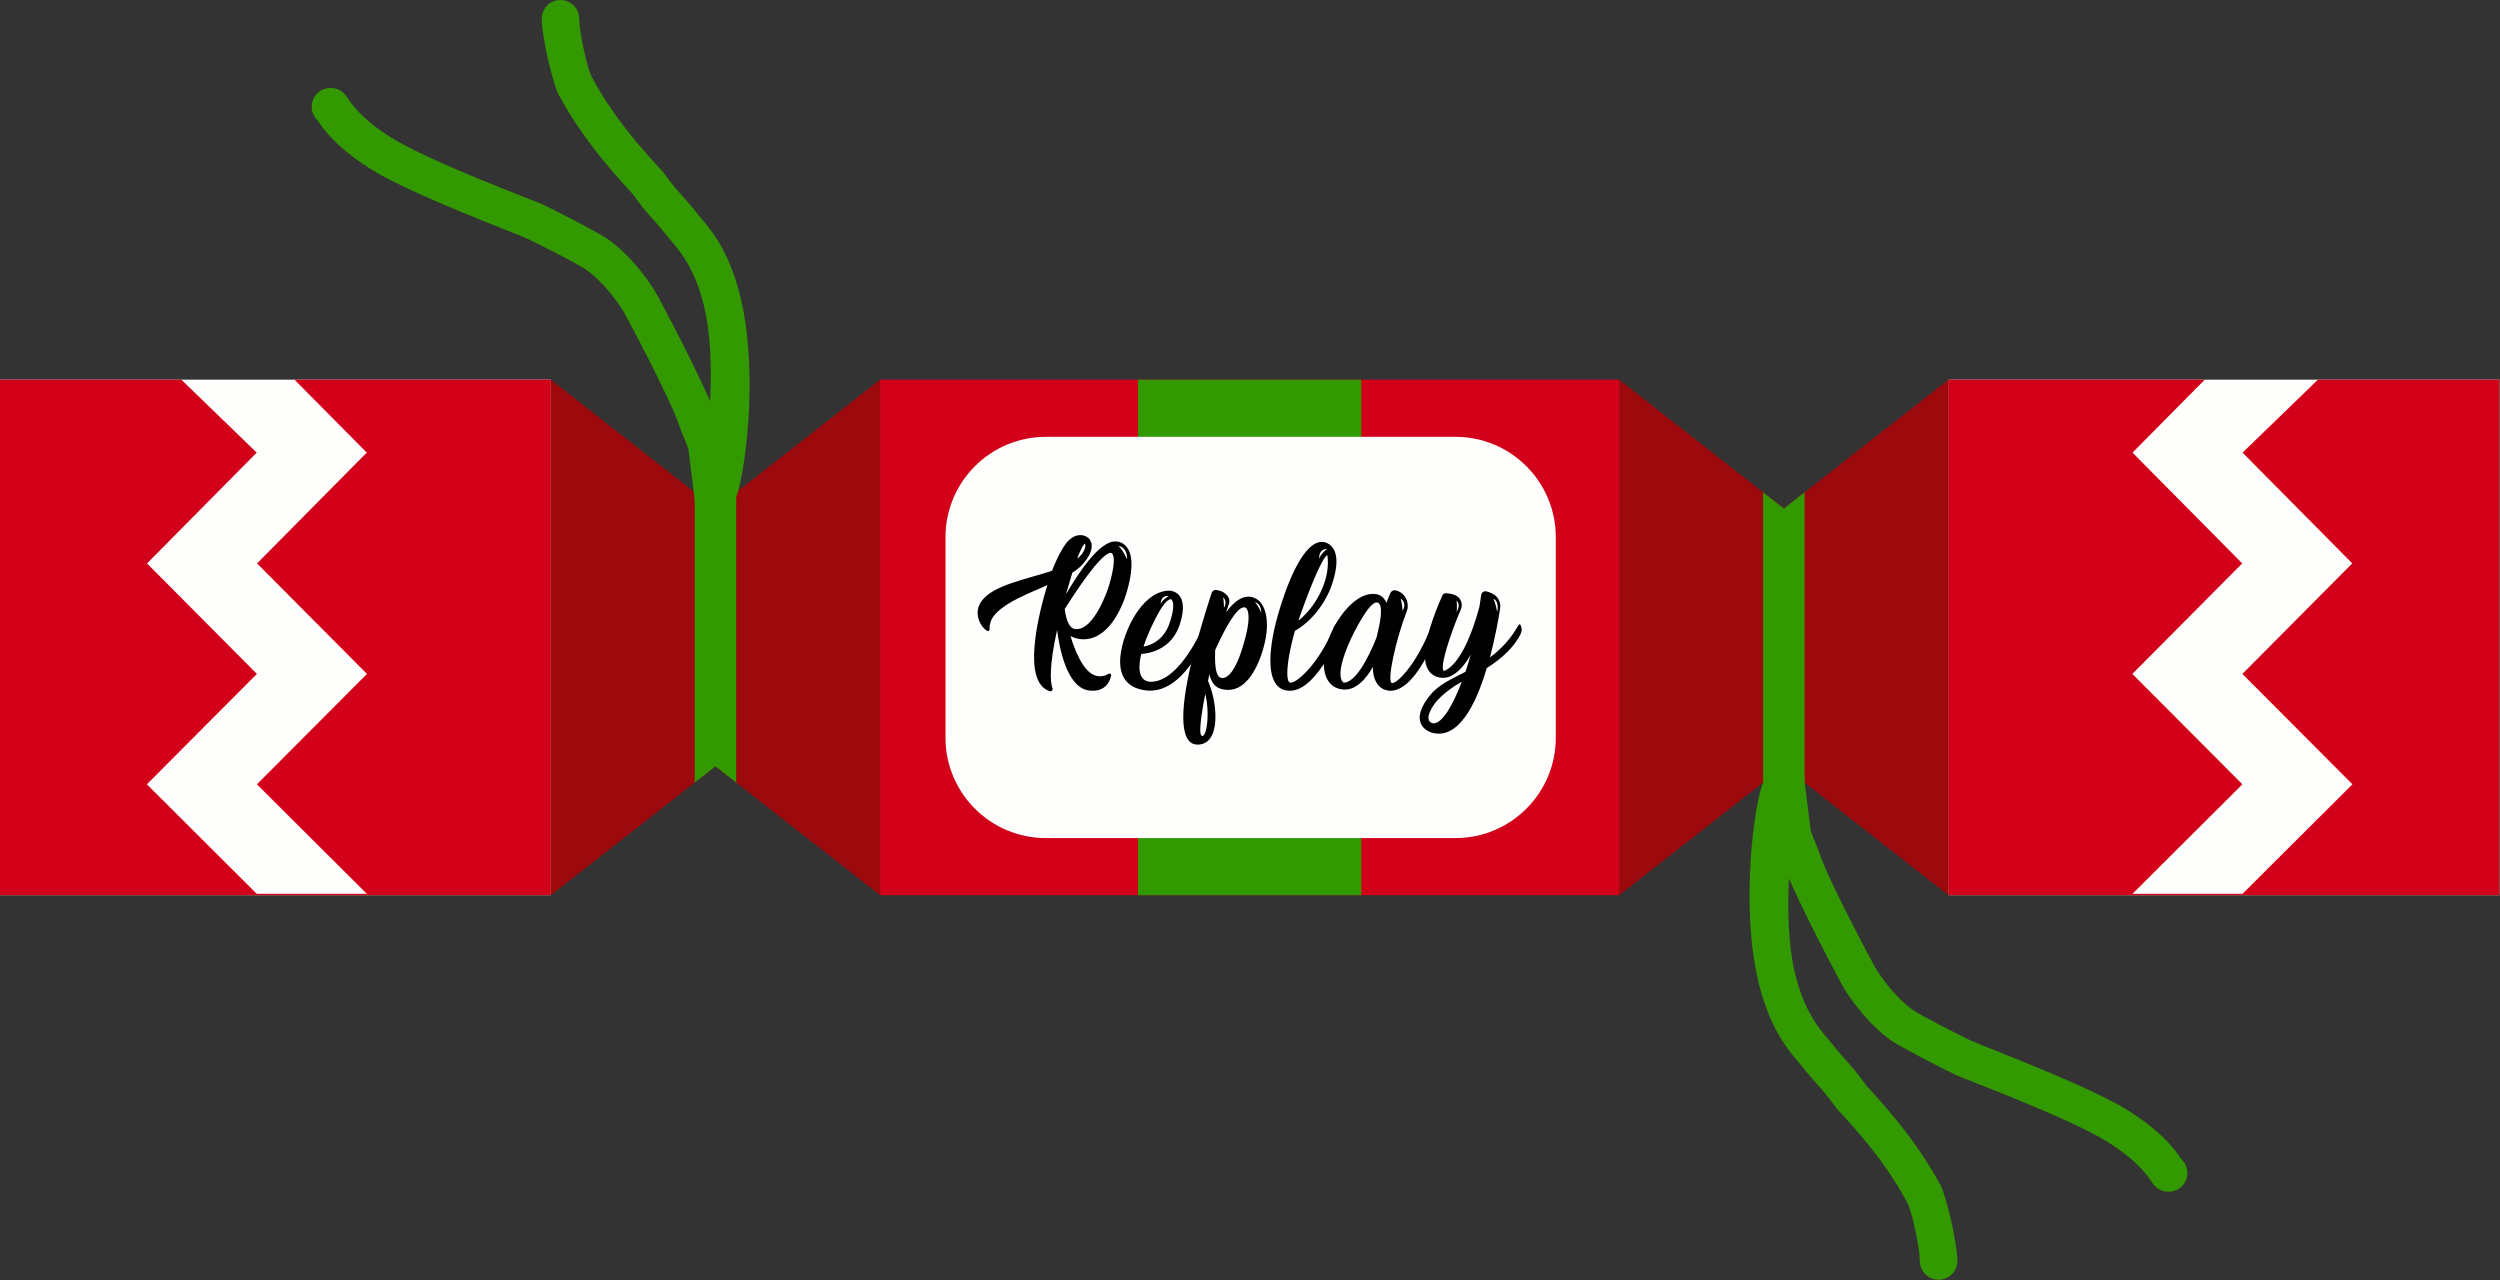 <svg xmlns="http://www.w3.org/2000/svg" viewBox="0 0 3332 1706" xml:space="preserve" style="fill-rule:evenodd;clip-rule:evenodd;stroke-linejoin:round;stroke-miterlimit:2"><rect x="0" y="0" width="3332" height="1706" fill="#333333" stroke="none"/><path style="fill:#fefffd" d="M0 506.06h734.124v687.059H0z"/><clipPath id="a"><path d="M0 506.06h734.124v687.059H0z"/></clipPath><g clip-path="url(#a)"><path d="m392.572 506.06 96.227 97.198-146.183 147.658 146.437 147.297-146.657 147.124 146.419 145.883H342.158l-146.419-145.883 146.657-147.124-146.437-147.297 146.183-147.658-100.394-97.198H0v687.058h734.124V506.06H392.572Z" style="fill:#d20018"/></g><path style="fill:#fefffd" d="M2596.91 506.06h734.124v687.059H2596.91z"/><path d="m2938.47 506.06-96.227 97.198 146.183 147.658-146.438 147.297 146.657 147.124-146.418 145.883h146.657l146.418-145.883-146.657-147.124 146.438-147.297L2988.9 603.258l100.393-97.198h241.748v687.058h-734.123V506.06h341.552Z" style="fill:#d20018"/><path d="m953.563 677.824 219.439-171.764v687.058l-219.439-171.764-219.439 171.764V506.06l219.439 171.764Z" style="fill:#9d0a0e"/><clipPath id="b"><path d="m953.563 677.824 219.439-171.764v687.058l-219.439-171.764-219.439 171.764V506.06l219.439 171.764Z"/></clipPath><g clip-path="url(#b)"><path style="fill:#390" d="M925.93 655.785h55.265v387.607H925.93z"/></g><path d="m2377.47 677.824 219.44-171.764v687.058l-219.44-171.764-219.439 171.764V506.06l219.439 171.764Z" style="fill:#9d0a0e"/><clipPath id="c"><path d="m2377.47 677.824 219.44-171.764v687.058l-219.44-171.764-219.439 171.764V506.06l219.439 171.764Z"/></clipPath><g clip-path="url(#c)"><path style="fill:#390" d="M2349.84 655.785h55.265v387.607h-55.265z"/></g><path style="fill:#d20018" d="M1173 506.06h985.033v687.059H1173z"/><path style="fill:#390" d="M1516.72 506.06h297.592v687.059H1516.72z"/><path d="M2073.55 715.899c0-73.786-59.905-133.691-133.691-133.691H1393.86c-73.786 0-133.691 59.905-133.691 133.691v267.38c0 73.786 59.905 133.691 133.691 133.691h545.999c73.786 0 133.691-59.905 133.691-133.691v-267.38Z" style="fill:#fefffd"/><path d="M423.434 160.54c6.575 9.777 22.631 34.55 70.931 64.927 53.117 33.408 195.202 86.456 208.218 92.553 14.432 6.76 68.724 34.18 79.493 42.023 19.219 13.997 35.972 34.721 48.446 54.402 3.454 5.45 62.873 116.964 74.578 152.077 3.807 11.419 8.868 21.202 12.426 32.304l.094.624c2.145 15.066 9.855 80.56 9.855 80.56 1.614 13.703 14.05 23.518 27.753 21.903 13.703-1.614 23.518-14.049 21.903-27.753 0 0-10.474-85.706-11.35-88.567-3.699-12.086-9.145-22.579-13.247-34.883-12.543-37.627-76.079-157.191-79.78-163.031-15.677-24.735-37.089-50.462-61.242-68.053-11.912-8.676-71.755-39.407-87.72-46.885-12.665-5.932-151.122-57.091-202.807-89.598-46.748-29.402-56.9-52.497-60.723-56.774-7.166-8.018-14.676-9.122-19.803-9.122-13.798 0-25 11.202-25 25 0 7.221 3.069 13.732 7.975 18.293Zm15.62 6.669.09.003-.797-.061.707.058Zm-1.432-.118.22.018-.832-.105.612.087Zm-1.458-.209.328.047-.712-.127.384.08Zm-1.483-.31.25.053-.362-.084.112.031Z" style="fill:#390"/><path d="M936.948 630.243c-7.277 5.155-11.556 14.049-10.374 23.51 2.317 18.549 12.549 25.105 16.86 27.089 7.918 3.643 26.791 6.282 36.975-16.511 11.662-26.099 31.662-164.115 6.585-267.87-16.318-67.512-43.508-94.38-56.806-110.812-27.657-34.174-22.6-23.999-46.817-56.742-4.754-6.428-58.748-58.804-94.956-126.821-5.293-9.942-16.203-57.522-16.411-77.349C771.859 10.94 760.54-.144 746.743.001c-13.797.145-24.881 11.464-24.736 25.262.27 25.766 15.394 87.397 22.272 100.319 37.889 71.173 93.918 126.331 98.892 133.057 24.934 33.712 19.675 23.279 48.15 58.465 10.951 13.531 33.634 35.507 47.072 91.104 17.964 74.326 4.267 183.887-1.445 222.035ZM2907.35 1545.05c-6.575-9.777-22.631-34.549-70.931-64.927-53.117-33.408-195.201-86.456-208.218-92.553-14.432-6.76-68.724-34.179-79.493-42.022-19.218-13.997-35.972-34.722-48.446-54.403-3.454-5.45-62.873-116.964-74.578-152.076-3.807-11.419-8.868-21.202-12.426-32.305l-.094-.624c-2.144-15.065-9.855-80.559-9.855-80.559-1.614-13.703-14.05-23.518-27.753-21.904-13.703 1.614-23.517 14.05-21.903 27.753 0 0 10.474 85.707 11.35 88.568 3.699 12.085 9.145 22.578 13.247 34.883 12.543 37.626 76.079 157.191 79.78 163.031 15.677 24.734 37.089 50.461 61.242 68.052 11.912 8.676 71.756 39.407 87.72 46.885 12.666 5.933 151.122 57.092 202.808 89.599 46.747 29.401 56.9 52.496 60.722 56.774 7.166 8.017 14.676 9.122 19.803 9.122 13.798 0 25-11.202 25-25 0-7.222-3.068-13.733-7.975-18.294Zm-11.497-6.084.362.084-.112-.032-.25-.052Zm-1.561-.305.713.127-.385-.08-.328-.047Zm-1.35-.18.832.106-.612-.088-.22-.018Zm-1.302-.102.797.06-.707-.058-.09-.002Z" style="fill:#390"/><path d="M2393.84 1075.35c7.277-5.155 11.556-14.049 10.374-23.51-2.317-18.549-12.549-25.105-16.86-27.088-7.918-3.643-26.791-6.282-36.975 16.51-11.662 26.099-31.662 164.116-6.584 267.87 16.317 67.513 43.507 94.38 56.805 110.812 27.657 34.175 22.6 23.999 46.817 56.743 4.754 6.427 58.748 58.803 94.956 126.82 5.293 9.943 16.203 57.523 16.411 77.349.145 13.797 11.464 24.881 25.261 24.736 13.797-.145 24.881-11.464 24.736-25.261-.27-25.767-15.393-87.398-22.272-100.319-37.889-71.174-93.918-126.332-98.892-133.057-24.934-33.713-19.675-23.279-48.15-58.465-10.951-13.532-33.634-35.507-47.072-91.105-17.964-74.325-4.267-183.886 1.445-222.035Z" style="fill:#390"/><g><path d="M1466.2 845.151c23.411-14.786 34.5-52.674 34.5-52.674 22.486-73.004-13.862-70.848-13.862-70.848-21.562-.924-50.517 43.433-65.919 70.232.308-.924.308-1.54.616-2.464 3.081-10.165 5.545-18.79 7.701-26.183 6.777-4.005 12.938-9.241 18.79-17.558 14.478-20.022 2.156-28.955 2.156-28.955-4.62-4.005-19.406-8.625-32.035 11.397 0 0-8.009 11.705-16.018 32.652-35.116 11.705-79.473 19.098-94.566 41.276-10.473 15.402-.924 33.268 8.009 38.812 1.54.925 3.388-.308 3.388-2.156-.308-3.696.616-8.625 2.156-12.013 9.549-22.487 61.299-40.044 73.312-46.205.616-.308.924-.616 1.54-.924-11.705 38.504-34.807 129.374 3.081 141.695 2.464.616 4.62-1.54 3.696-3.696-2.772-8.009-4.928-28.031 6.161-77.933 3.08 24.643 12.937 75.161 40.968 80.397 0 0 25.875 6.161 31.112-20.022.308-1.54-1.54-2.772-3.081-2.156-4.004 2.464-10.781 5.236-19.098 2.156-16.325-6.161-27.415-36.656-32.035-52.366 1.54.924 2.464 1.232 2.464 1.232 13.554 6.161 27.415 2.773 36.964-3.696Zm36.04-99.495s-4.928-11.705-11.397-17.866c0 0 11.397.308 11.397 17.866Zm-56.37-20.946c1.848 1.232 0 10.165-6.161 16.325-1.232 1.233-2.464 2.465-4.004 3.389 7.393-19.406 10.165-19.714 10.165-19.714Zm-26.799 86.865c15.094-23.718 47.129-72.696 60.991-74.852 0 0 11.397-.924-2.465 45.281 0 0-18.79 59.451-44.664 56.37-9.241-1.232-12.63-16.326-13.862-26.799Z" style="fill-rule:nonzero"/><path d="M1528.42 920.311c48.053 4.621 77.625-67.459 80.089-73.62 0-.308.308-.616.308-.924 1.232-4.929 0-9.857-1.54-12.629-.308-1.233-2.157-1.233-2.773 0-6.468 14.785-36.04 77.624-72.388 75.468-16.017-1.848-14.785-21.254-11.089-36.964 12.63-.924 40.661-6.777 51.442-39.428 14.477-44.665-13.554-44.973-13.554-44.973-34.191-.308-54.214 47.745-54.214 47.745s-38.504 78.857 23.719 85.325Zm22.178-124.445c1.541-1.233 4.621-1.849 6.777-.925 0 0-7.393 3.389-10.473 9.858 0 0 0-5.853 3.696-8.933Zm-22.178 53.905s20.638-51.749 32.344-51.133c0 0 8.008 3.388-2.465 33.267-8.317 22.487-25.566 28.34-34.191 29.88 2.156-7.085 4.312-12.014 4.312-12.014Z" style="fill-rule:nonzero"/><path d="M1596.19 992.391c31.728 0 26.491-56.678 13.862-84.709a244.133 244.133 0 0 1 1.848-9.241c3.697 17.558 14.786 19.406 14.786 19.406 42.509 13.245 58.218-58.218 58.218-58.218 7.393-27.415 4.313-58.527-16.018-63.763-13.245-3.389-25.258 7.392-34.807 20.33l3.696-11.089c1.54-4.005.616-8.625-2.464-11.706-4.929-5.544-11.089-6.776-15.094-7.085-2.464 0-4.312 1.541-5.236 3.697-3.389 10.473-14.786 45.281-24.335 82.861 0 0-33.884 119.517 5.544 119.517Zm84.71-175.887s-3.389-8.625-8.317-13.862c0 0 8.317 1.232 8.317 13.862Zm-49.594-6.469s0-9.241-1.232-13.861c0 0 6.469 4.62 1.232 13.861Zm-11.705 56.37c4.929-10.781 28.339-62.839 40.661-56.37 0 0 9.857 4.621-2.157 45.897 0 0-12.937 51.75-30.803 47.437-7.701-1.848-8.317-20.33-7.701-36.964Zm-13.245 58.527c6.16 23.718 2.464 58.218-4.621 55.754-4.62-1.848-.308-30.187 4.621-55.754ZM1718.79 920.619c32.344.616 60.375-60.99 65.611-73.312 1.232-2.464 1.54-5.236.924-7.701-.616-2.464-1.54-4.62-2.772-6.468-.616-1.233-2.772-1.233-3.388.308-22.179 53.598-52.058 77.624-59.451 76.392-6.161-.924-5.853-25.875 6.161-69 34.808-20.022 48.053-58.218 48.053-58.218 21.562-60.067-11.705-60.375-11.705-60.375-33.884-.924-60.375 102.576-60.375 102.576s-28.031 95.182 16.942 95.798Zm49.901-188.825s-7.7 5.237-10.473 12.938c0 0-1.232-13.246 10.473-12.938Zm.309 8.009s3.696 16.942-4.929 40.045c-5.237 14.169-15.71 32.959-33.576 47.437 7.085-20.946 29.263-81.629 38.505-87.482Z" style="fill-rule:nonzero"/><path d="M1788.4 918.771c18.482 2.772 32.651-14.478 41.276-29.879.308 33.575 24.027 31.727 24.027 31.727 32.343-.924 56.986-64.995 60.374-74.236.309-1.232.617-2.464.617-3.388 0-3.389-1.233-6.777-2.465-9.241-.924-1.54-3.388-1.232-4.312.308-20.638 54.214-48.67 79.472-53.29 76.084-5.853-4.312 5.545-57.294 20.33-95.49.616-1.541.924-3.081 1.232-4.621.924-12.629-6.468-20.638-15.401-23.102-3.389-.925-6.777.924-8.009 4.004-1.848 4.312-3.389 8.625-4.929 12.629-2.772-6.776-8.009-11.705-16.326-12.013-30.803-1.232-53.906 44.665-53.906 44.665-21.254 42.509-16.325 78.857 10.782 82.553Zm81.013-104.731s-.925-12.322-2.773-16.326c0 0 9.241 5.236 2.773 16.326Zm-69 37.58s23.103-49.902 34.808-48.67c8.933.616 4.62 24.951 1.848 36.04-.308 1.848-.616 3.697-1.232 5.237v.308c-.308 1.54-.616 2.772-.924 4.312-2.465 6.469-23.411 60.375-43.741 60.991 0 0-15.094-4.928 9.241-58.218Z" style="fill-rule:nonzero"/><path d="M1906.07 926.472c-32.344 40.352 1.848 49.901 1.848 49.901 35.732 10.474 59.45-37.888 73.62-85.941 23.41-14.786 36.964-29.879 44.665-44.357 2.772-5.545 2.156-10.165 0-13.553-.616-.617-1.54-.617-2.156.308-10.782 19.406-24.335 32.959-38.197 43.432 7.393-28.647 12.014-54.83 13.554-65.611.924-7.085-1.848-13.861-7.701-17.866-3.696-2.464-7.701-4.004-10.781-4.62-3.081-.616-6.161 1.232-6.777 4.62-.616 3.697-1.232 9.549-2.464 16.326-22.179 81.629-47.437 85.017-47.437 85.017-5.853-3.696 8.317-48.361 22.794-81.937 2.772-6.468.616-14.169-5.545-17.866-4.004-2.464-8.932-3.388-14.477-3.696-2.156 0-4.005 1.232-4.621 3.08-21.87 48.67-22.794 73.62-22.794 73.62-4.005 37.889 23.718 36.04 23.718 36.04s18.483 2.465 36.965-31.111c-1.849 6.777-4.313 14.786-7.085 23.102-19.098 9.858-36.348 17.558-47.129 31.112Zm3.696 37.58s-15.094-1.848 2.772-26.799c0 0 10.781-14.786 35.732-28.647-10.781 28.339-25.259 56.37-38.504 55.446Zm85.633-148.472s-1.232-8.933-4.928-17.558c0 0 8.317 3.08 4.928 17.558Zm-53.906 0s.617-5.237 0-15.094c0 0 5.853 4.621 0 15.094Z" style="fill-rule:nonzero"/></g></svg>